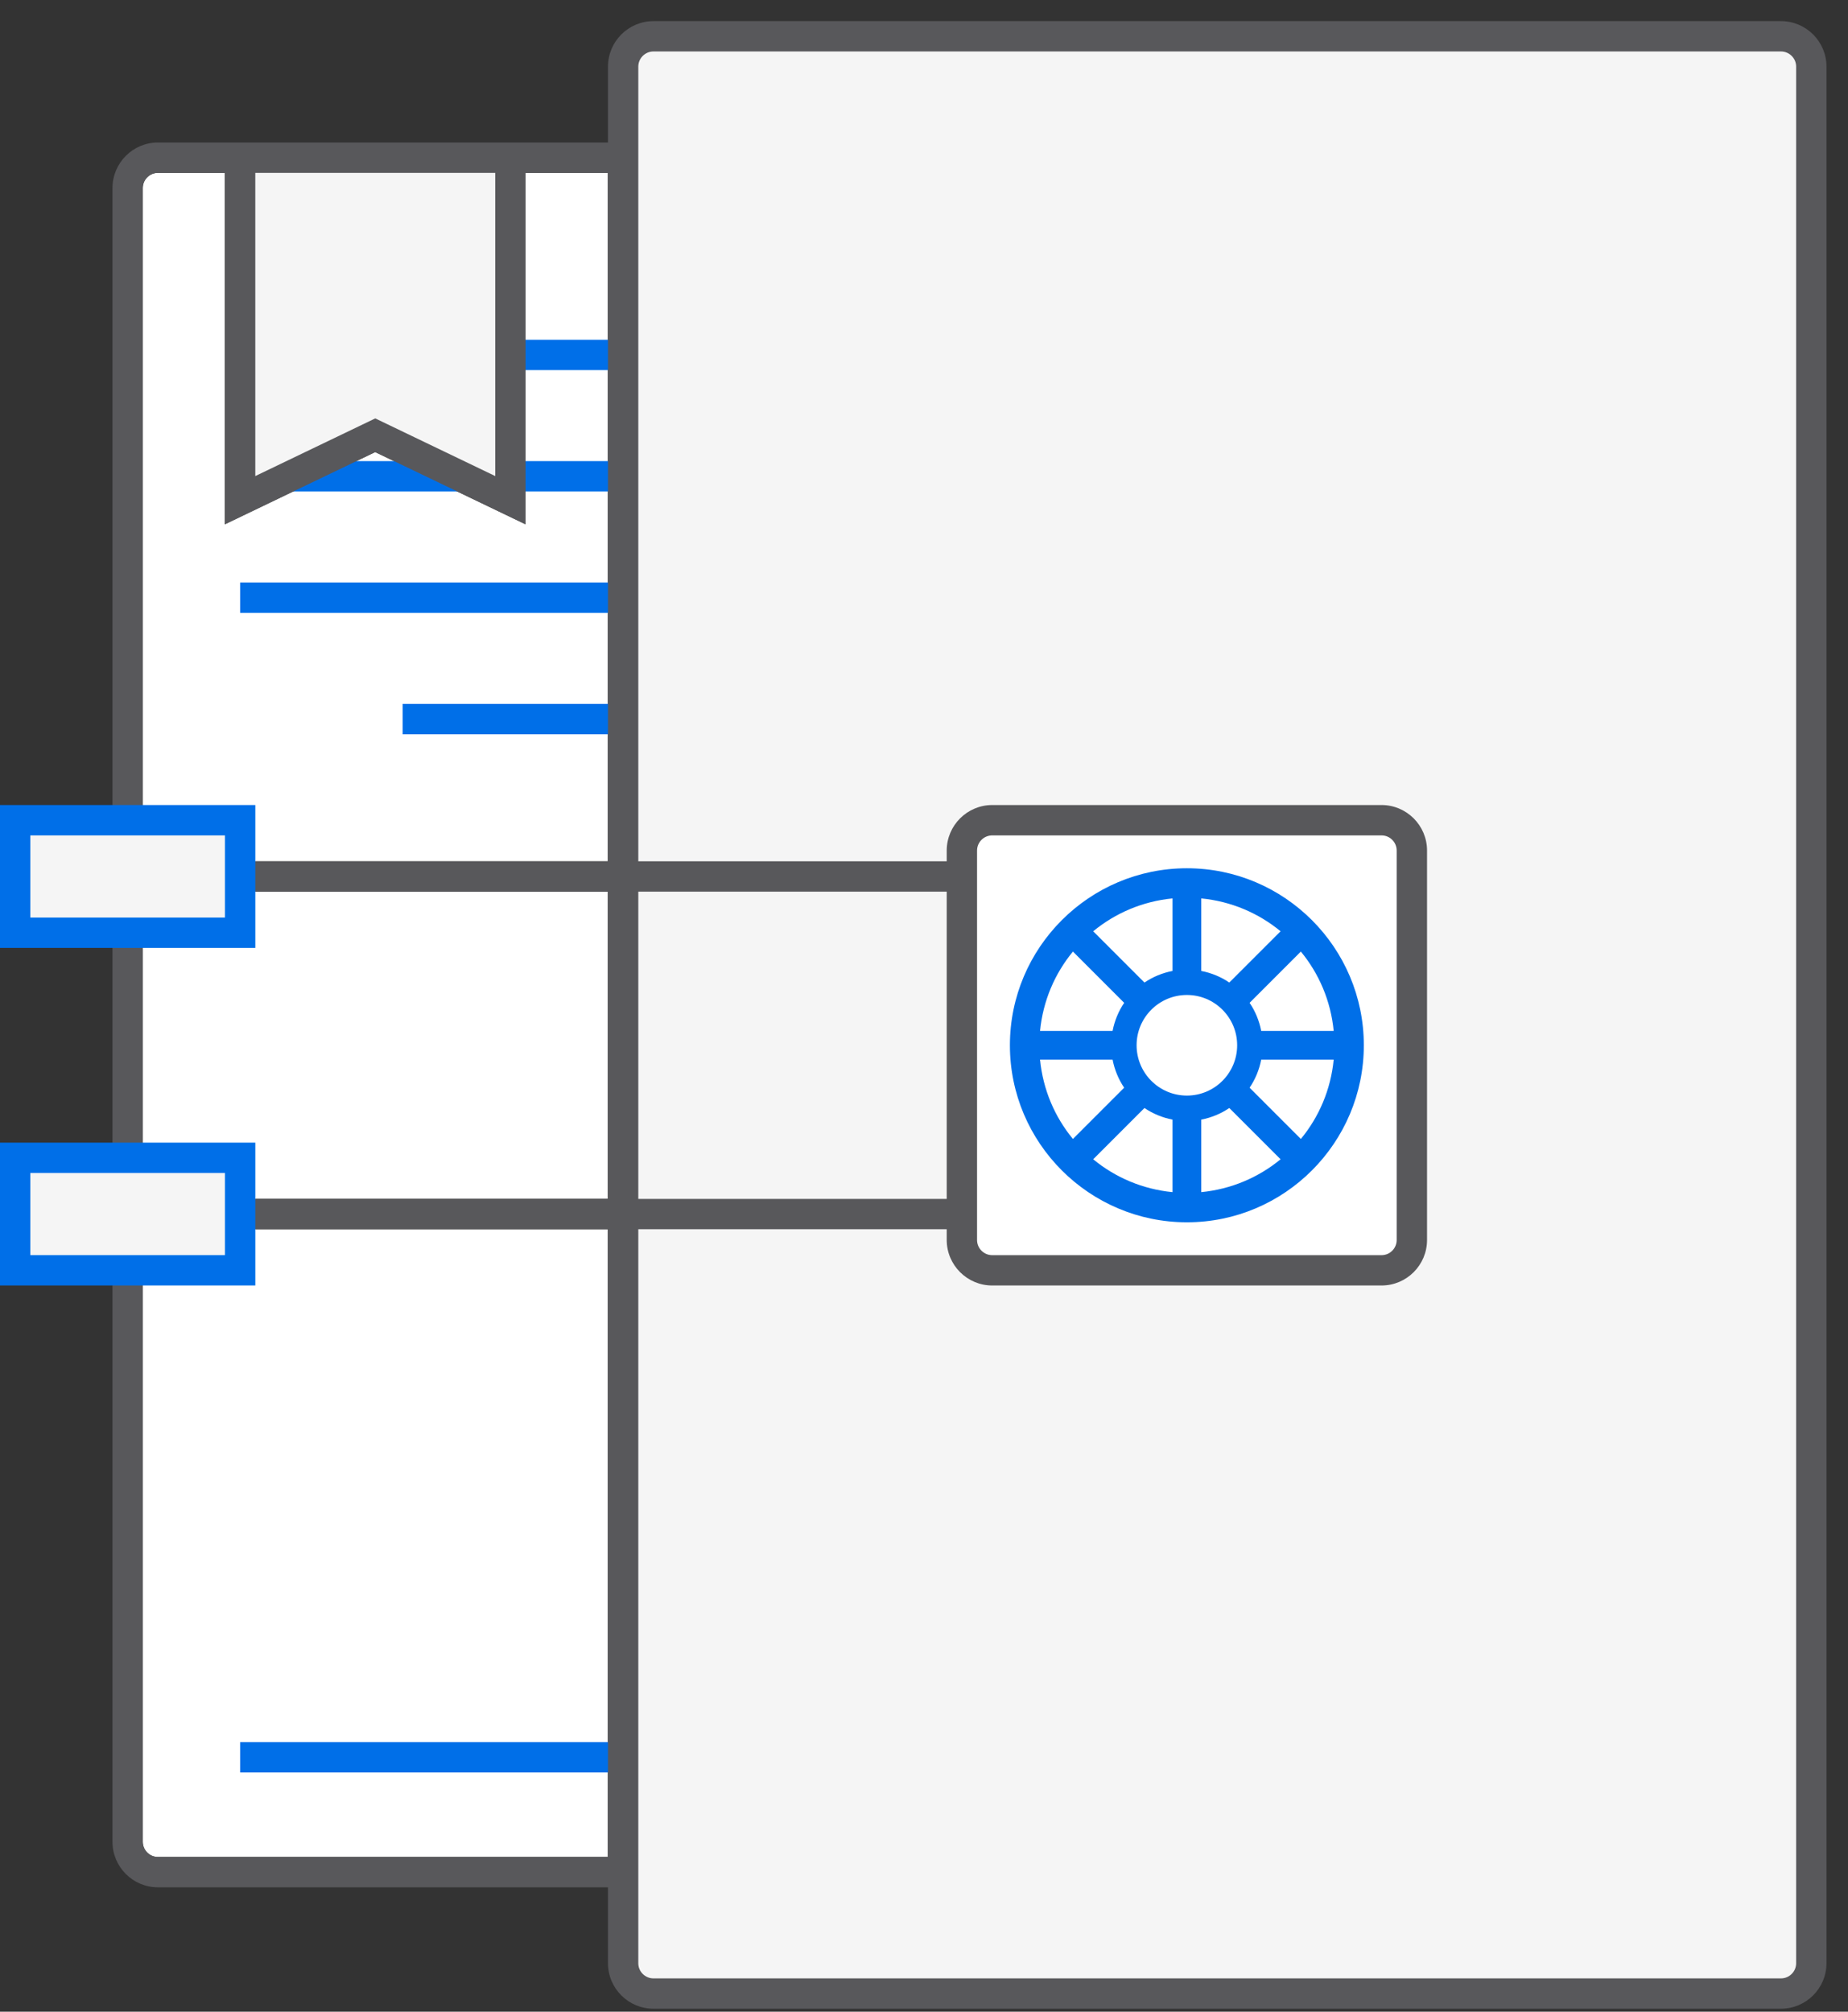 <?xml version="1.0" encoding="UTF-8"?>
<svg width="68px" height="74px" viewBox="0 0 68 74" version="1.1" xmlns="http://www.w3.org/2000/svg" xmlns:xlink="http://www.w3.org/1999/xlink">
    <rect x="0" y="0" width="68" height="74" fill="#333333" stroke="none"/>
    <!-- Generator: Sketch 51.2 (57519) - http://www.bohemiancoding.com/sketch -->
    <title>hidden order book</title>
    <desc>Created with Sketch.</desc>
    <defs></defs>
    <g id="Page-1" stroke="none" stroke-width="1" fill="none" fill-rule="evenodd">
        <g id="1.-Home-Copy-3" transform="translate(-142, -1386)">
            <g id="hidden-order-book" transform="translate(142, 1386)">
                <path d="M22.366,31.683 L9.389,31.683 L9.389,32.799 L22.366,32.799 L22.366,44.101 L9.389,44.101 L9.389,45.218 L22.366,45.218 L22.366,68.309 L5.809,68.309 C5.502,68.309 5.251,68.059 5.251,67.751 L5.251,6.916 C5.251,6.608 5.502,6.358 5.809,6.358 L8.273,6.358 L8.273,19.286 L13.803,16.629 L19.335,19.286 L19.335,6.358 L22.366,6.358 L22.366,31.683 Z" id="Fill-1" fill="#FFFFFF"></path>
                <path d="M58.278,69.425 L22.928,69.425 L22.928,68.309 L58.278,68.309 C58.585,68.309 58.836,68.059 58.836,67.751 L58.836,6.916 C58.836,6.608 58.585,6.358 58.278,6.358 L22.928,6.358 L22.928,5.242 L58.278,5.242 C59.201,5.242 59.952,5.993 59.952,6.916 L59.952,67.751 C59.952,68.674 59.201,69.425 58.278,69.425" id="Fill-3" fill="#58585B"></path>
                <polygon id="Fill-5" fill="#006FE8" points="8.836 13.614 22.465 13.614 22.465 12.498 8.836 12.498"></polygon>
                <polygon id="Fill-7" fill="#006FE8" points="8.836 18.078 22.465 18.078 22.465 16.962 8.836 16.962"></polygon>
                <polygon id="Fill-8" fill="#006FE8" points="8.836 22.544 22.465 22.544 22.465 21.427 8.836 21.427"></polygon>
                <polygon id="Fill-9" fill="#006FE8" points="8.836 65.2 22.465 65.2 22.465 64.084 8.836 64.084"></polygon>
                <polygon id="Fill-10" fill="#006FE8" points="14.815 27.009 22.465 27.009 22.465 25.893 14.815 25.893"></polygon>
                <polygon id="Fill-11" fill="#F5F5F5" points="18.781 18.399 13.808 16.01 8.837 18.399 8.837 5.8 18.781 5.8"></polygon>
                <path d="M65.534,73.332 L24.046,73.332 C23.43,73.332 22.93,72.832 22.93,72.216 L22.93,2.451 C22.93,1.834 23.43,1.334 24.046,1.334 L65.534,1.334 C66.15,1.334 66.65,1.834 66.65,2.451 L66.65,72.216 C66.65,72.832 66.15,73.332 65.534,73.332" id="Fill-12" fill="#F5F5F5"></path>
                <path d="M50.836,46.729 L36.511,46.729 C35.895,46.729 35.395,46.229 35.395,45.613 L35.395,31.288 C35.395,30.671 35.895,30.171 36.511,30.171 L50.836,30.171 C51.453,30.171 51.952,30.671 51.952,31.288 L51.952,45.613 C51.952,46.229 51.453,46.729 50.836,46.729" id="Fill-13" fill="#FFFFFF"></path>
                <path d="M35.952,45.613 L35.952,31.288 C35.952,30.98 36.203,30.73 36.511,30.73 L50.836,30.73 C51.143,30.73 51.393,30.98 51.393,31.288 L51.393,45.613 C51.393,45.921 51.143,46.171 50.836,46.171 L36.511,46.171 C36.203,46.171 35.952,45.921 35.952,45.613 Z M66.092,72.217 C66.092,72.524 65.841,72.775 65.533,72.775 L24.046,72.775 C23.738,72.775 23.487,72.524 23.487,72.217 L23.487,45.218 L34.836,45.218 L34.836,45.613 C34.836,46.536 35.588,47.287 36.511,47.287 L50.836,47.287 C51.759,47.287 52.51,46.536 52.51,45.613 L52.51,31.288 C52.51,30.364 51.759,29.613 50.836,29.613 L36.511,29.613 C35.588,29.613 34.836,30.364 34.836,31.288 L34.836,31.683 L23.487,31.683 L23.487,2.451 C23.487,2.144 23.738,1.893 24.046,1.893 L65.533,1.893 C65.841,1.893 66.092,2.144 66.092,2.451 L66.092,72.217 Z M23.487,44.102 L34.836,44.102 L34.836,32.8 L23.487,32.8 L23.487,44.102 Z M22.371,31.683 L9.394,31.683 L9.394,32.8 L22.371,32.8 L22.371,44.102 L9.394,44.102 L9.394,45.218 L22.371,45.218 L22.371,68.309 L5.813,68.309 C5.506,68.309 5.256,68.059 5.256,67.751 L5.256,6.917 C5.256,6.609 5.506,6.359 5.813,6.359 L8.278,6.359 L8.278,19.286 L13.808,16.63 L19.34,19.286 L19.34,6.359 L22.371,6.359 L22.371,31.683 Z M9.394,6.359 L18.223,6.359 L18.223,17.512 L13.808,15.391 L9.394,17.512 L9.394,6.359 Z M65.533,0.777 L24.046,0.777 C23.122,0.777 22.371,1.528 22.371,2.451 L22.371,5.242 L19.34,5.242 L8.278,5.242 L5.813,5.242 C4.89,5.242 4.139,5.993 4.139,6.917 L4.139,67.751 C4.139,68.675 4.89,69.425 5.813,69.425 L22.371,69.425 L22.371,72.217 C22.371,73.14 23.122,73.891 24.046,73.891 L65.533,73.891 C66.457,73.891 67.208,73.14 67.208,72.217 L67.208,2.451 C67.208,1.528 66.457,0.777 65.533,0.777 Z" id="Fill-14" fill="#58585B"></path>
                <polygon id="Fill-15" fill="#F5F5F5" points="0.558 34.31 8.837 34.31 8.837 30.171 0.558 30.171"></polygon>
                <path d="M1.116,33.752 L8.278,33.752 L8.278,30.73 L1.116,30.73 L1.116,33.752 Z M0,34.868 L9.395,34.868 L9.395,29.613 L0,29.613 L0,34.868 Z" id="Fill-16" fill="#006FE8"></path>
                <polygon id="Fill-17" fill="#F5F5F5" points="0.558 46.728 8.837 46.728 8.837 42.59 0.558 42.59"></polygon>
                <path d="M1.116,46.17 L8.278,46.17 L8.278,43.148 L1.116,43.148 L1.116,46.17 Z M0,47.286 L9.395,47.286 L9.395,42.032 L0,42.032 L0,47.286 Z" id="Fill-18" fill="#006FE8"></path>
                <path d="M47.867,41.897 L45.981,40.011 C46.189,39.705 46.335,39.355 46.408,38.978 L49.075,38.978 C48.968,40.083 48.536,41.084 47.867,41.897 Z M44.202,43.853 L44.202,41.185 C44.578,41.112 44.929,40.966 45.234,40.758 L47.121,42.644 C46.307,43.314 45.306,43.744 44.202,43.853 Z M43.674,40.301 C42.651,40.301 41.823,39.472 41.823,38.45 C41.823,37.428 42.651,36.6 43.674,36.6 C44.695,36.6 45.523,37.428 45.523,38.45 C45.523,39.472 44.695,40.301 43.674,40.301 Z M43.145,43.853 C42.041,43.745 41.04,43.314 40.226,42.644 L42.112,40.758 C42.419,40.966 42.769,41.112 43.145,41.185 L43.145,43.853 Z M38.27,38.978 L40.939,38.978 C41.013,39.355 41.158,39.705 41.366,40.011 L39.48,41.897 C38.81,41.085 38.379,40.083 38.27,38.978 Z M39.48,35.003 L41.366,36.889 C41.158,37.195 41.013,37.546 40.939,37.922 L38.27,37.922 C38.379,36.817 38.81,35.816 39.48,35.003 Z M43.145,33.048 L43.145,35.716 C42.769,35.789 42.419,35.935 42.112,36.143 L40.226,34.257 C41.04,33.587 42.041,33.156 43.145,33.048 Z M44.202,33.048 C45.306,33.156 46.307,33.587 47.121,34.257 L45.234,36.143 C44.929,35.935 44.578,35.789 44.202,35.716 L44.202,33.048 Z M49.075,37.922 L46.408,37.922 C46.335,37.546 46.189,37.195 45.981,36.889 L47.867,35.003 C48.536,35.816 48.968,36.817 49.075,37.922 Z M43.674,31.939 C40.083,31.939 37.161,34.859 37.161,38.45 C37.161,42.041 40.083,44.962 43.674,44.962 C47.264,44.962 50.184,42.041 50.184,38.45 C50.184,34.859 47.264,31.939 43.674,31.939 Z" id="Fill-19" fill="#006FE8"></path>
            </g>
        </g>
    </g>
</svg>